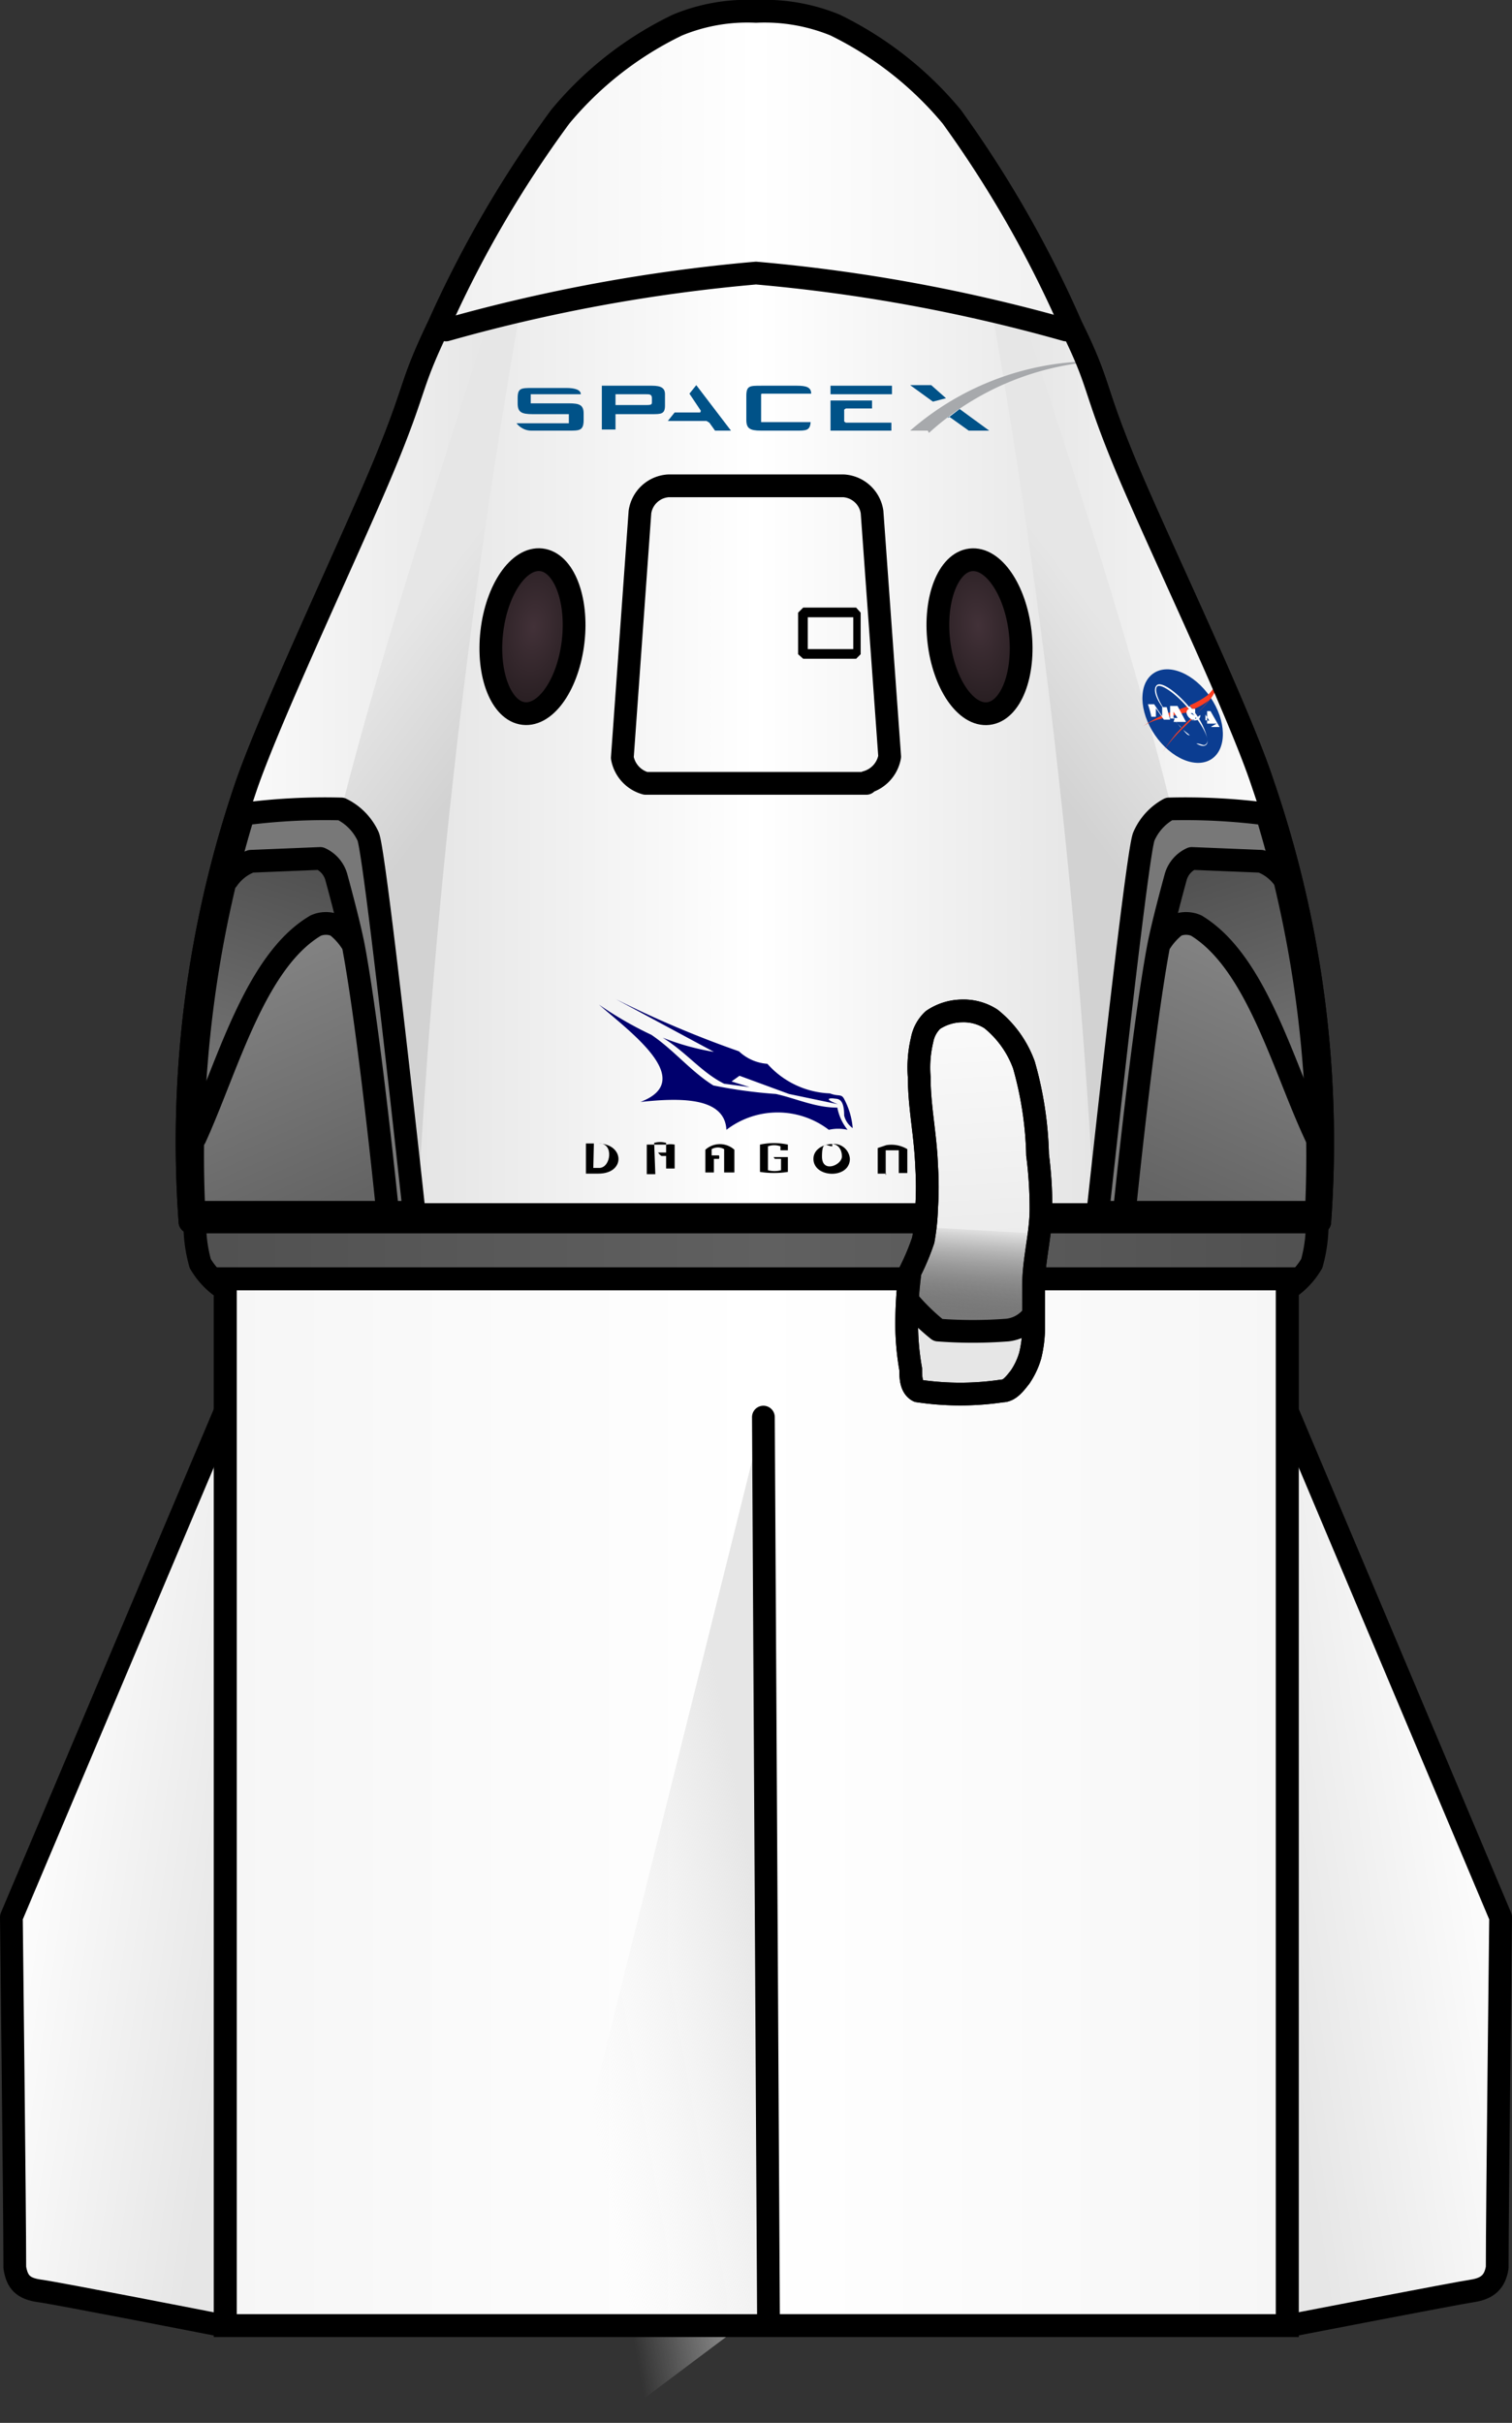 <svg xmlns="http://www.w3.org/2000/svg" xmlns:xlink="http://www.w3.org/1999/xlink" viewBox="0 0 26.58 42.59"><rect x="0" y="0" width="26.58" height="42.59" fill="#333333" stroke="none"/><defs><style>.cls-1,.cls-11,.cls-12,.cls-16,.cls-19,.cls-28,.cls-29,.cls-30,.cls-6,.cls-7,.cls-8,.cls-9{stroke:#000;stroke-width:0.4px;}.cls-1,.cls-11,.cls-12,.cls-16,.cls-19,.cls-29,.cls-30,.cls-6,.cls-7,.cls-8{stroke-linecap:round;stroke-linejoin:round;}.cls-1,.cls-10,.cls-13,.cls-14,.cls-15,.cls-16,.cls-17,.cls-18,.cls-2,.cls-22,.cls-23,.cls-27,.cls-29,.cls-3,.cls-30,.cls-31,.cls-4,.cls-5,.cls-6,.cls-7,.cls-8{fill-rule:evenodd;}.cls-1{fill:url(#linear-gradient);}.cls-2{fill:url(#linear-gradient-2);}.cls-3{fill:url(#linear-gradient-3);}.cls-4{fill:url(#linear-gradient-4);}.cls-5{fill:url(#linear-gradient-5);}.cls-6{fill:url(#linear-gradient-6);}.cls-7{fill:url(#linear-gradient-7);}.cls-8{fill:url(#linear-gradient-8);}.cls-9{fill:url(#linear-gradient-9);}.cls-10{fill:url(#linear-gradient-10);}.cls-11{fill:url(#radial-gradient);}.cls-12{fill:url(#radial-gradient-2);}.cls-13{fill:#787878;}.cls-14{fill:url(#linear-gradient-11);}.cls-15{fill:url(#linear-gradient-12);}.cls-16{fill:#4ff;}.cls-16,.cls-29{fill-opacity:0;}.cls-17{fill:url(#linear-gradient-13);}.cls-18{fill:url(#linear-gradient-14);}.cls-19,.cls-28{fill:none;}.cls-20{fill:#005288;}.cls-21{fill:#a7a9ac;}.cls-23{fill:#00006d;}.cls-24{fill:#0b3d91;}.cls-25{fill:#fc3d21;}.cls-26,.cls-29{fill:#fff;}.cls-27{fill:url(#linear-gradient-15);}.cls-30{fill:url(#linear-gradient-16);}.cls-31{fill:url(#linear-gradient-17);}</style><linearGradient id="linear-gradient" x1="30.58" y1="-34.85" x2="50.96" y2="-34.85" gradientTransform="matrix(1, 0, 0, -1, -27.48, -21.7)" gradientUnits="userSpaceOnUse"><stop offset="0" stop-color="#d2d2d2"/><stop offset="0.5" stop-color="#fff"/><stop offset="1" stop-color="#d2d2d2"/></linearGradient><linearGradient id="linear-gradient-2" x1="163.17" y1="-35.23" x2="165.15" y2="-33.72" gradientTransform="translate(171.48 -21.7) rotate(180)" gradientUnits="userSpaceOnUse"><stop offset="0" stop-color="#d2d2d2"/><stop offset="1" stop-color="#e6e6e6"/></linearGradient><linearGradient id="linear-gradient-3" x1="162.85" y1="-31.68" x2="167.23" y2="-31.68" gradientTransform="translate(171.48 -21.7) rotate(180)" gradientUnits="userSpaceOnUse"><stop offset="0" stop-color="#e6e6e6"/><stop offset="1" stop-color="#fafafa"/></linearGradient><linearGradient id="linear-gradient-4" x1="45.76" y1="-35.23" x2="47.74" y2="-33.72" gradientTransform="matrix(1, 0, 0, -1, -27.48, -21.7)" xlink:href="#linear-gradient-2"/><linearGradient id="linear-gradient-5" x1="45.44" y1="-31.68" x2="49.81" y2="-31.68" gradientTransform="matrix(1, 0, 0, -1, -27.48, -21.7)" xlink:href="#linear-gradient-3"/><linearGradient id="linear-gradient-6" x1="30.71" y1="-43.67" x2="50.84" y2="-43.67" gradientTransform="matrix(1, 0, 0, -1, -27.48, -21.7)" gradientUnits="userSpaceOnUse"><stop offset="0" stop-color="#505050"/><stop offset="0.51" stop-color="#606060"/><stop offset="1" stop-color="#505050"/></linearGradient><linearGradient id="linear-gradient-7" x1="167.11" y1="-54.45" x2="171.32" y2="-53.83" gradientTransform="translate(171.49 -21.7) rotate(180)" gradientUnits="userSpaceOnUse"><stop offset="0" stop-color="#e6e6e6"/><stop offset="1" stop-color="#fff"/></linearGradient><linearGradient id="linear-gradient-8" x1="49.69" y1="-54.45" x2="53.91" y2="-53.83" gradientTransform="matrix(1, 0, 0, -1, -27.49, -21.7)" xlink:href="#linear-gradient-7"/><linearGradient id="linear-gradient-9" x1="25.25" y1="-941.39" x2="43.92" y2="-941.39" gradientTransform="matrix(1, 0, 0, -0.06, -21.29, -27.93)" gradientUnits="userSpaceOnUse"><stop offset="0" stop-color="#f6f6f6"/><stop offset="0.5" stop-color="#fff"/><stop offset="1" stop-color="#f6f6f6"/></linearGradient><linearGradient id="linear-gradient-10" x1="35.21" y1="-24.69" x2="46.34" y2="-24.69" gradientTransform="matrix(1, 0, 0, -1, -27.48, -21.7)" gradientUnits="userSpaceOnUse"><stop offset="0" stop-color="#f0f0f0"/><stop offset="0.5" stop-color="#fff"/><stop offset="1" stop-color="#f0f0f0"/></linearGradient><radialGradient id="radial-gradient" cx="116.64" cy="55.67" r="0.92" gradientTransform="matrix(0, 1, 1.7, 0, -85.11, -105.45)" gradientUnits="userSpaceOnUse"><stop offset="0" stop-color="#423138"/><stop offset="1" stop-color="#251c1f"/></radialGradient><radialGradient id="radial-gradient-2" cx="233.29" cy="63.53" r="0.92" gradientTransform="translate(250.51 118.99) rotate(180) scale(1 1.7)" xlink:href="#radial-gradient"/><linearGradient id="linear-gradient-11" x1="33.87" y1="-37.22" x2="32.49" y2="-41.46" gradientTransform="matrix(1, 0, 0, -1, -27.51, -21.7)" gradientUnits="userSpaceOnUse"><stop offset="0" stop-color="#505050"/><stop offset="1" stop-color="#787878"/></linearGradient><linearGradient id="linear-gradient-12" x1="31.58" y1="-38.88" x2="33.37" y2="-42.91" gradientTransform="matrix(1, 0, 0, -1, -27.51, -21.7)" gradientUnits="userSpaceOnUse"><stop offset="0" stop-color="#828282"/><stop offset="1" stop-color="#646464"/></linearGradient><linearGradient id="linear-gradient-13" x1="151.29" y1="-37.22" x2="149.9" y2="-41.46" gradientTransform="translate(171.51 -21.7) rotate(180)" xlink:href="#linear-gradient-11"/><linearGradient id="linear-gradient-14" x1="148.99" y1="-38.88" x2="150.79" y2="-42.91" gradientTransform="translate(171.51 -21.7) rotate(180)" xlink:href="#linear-gradient-12"/><linearGradient id="linear-gradient-15" x1="37.37" y1="-55.9" x2="40.82" y2="-55.28" gradientTransform="matrix(1, 0, 0, -1, -27.48, -21.7)" gradientUnits="userSpaceOnUse"><stop offset="0" stop-color="#f0f0f0" stop-opacity="0"/><stop offset="1" stop-color="#e6e6e6"/></linearGradient><linearGradient id="linear-gradient-16" x1="44.36" y1="-39.71" x2="44.67" y2="-45.08" gradientTransform="matrix(1, 0, 0, -1, -27.48, -21.7)" gradientUnits="userSpaceOnUse"><stop offset="0" stop-color="#fafafa"/><stop offset="1" stop-color="#e6e6e6"/></linearGradient><linearGradient id="linear-gradient-17" x1="77.83" y1="-44.89" x2="77.96" y2="-43.24" gradientTransform="matrix(1, 0, 0, -1, -60.79, -21.7)" gradientUnits="userSpaceOnUse"><stop offset="0" stop-color="#787878"/><stop offset="1" stop-opacity="0"/></linearGradient></defs><title>Asset 4</title><g id="Layer_2" data-name="Layer 2"><g id="svg2"><g id="g5202"><g id="g6994"><path id="path6916" class="cls-1" d="M18.85,5.77c.49,1,.36,1,.91,2.34s2,4.33,2.44,5.67a19.37,19.37,0,0,1,1,7.7H3.34a19.37,19.37,0,0,1,1-7.7c.47-1.34,1.89-4.33,2.44-5.67s.42-1.31.91-2.34l.11,0a29.39,29.39,0,0,1,5.45-1,29.39,29.39,0,0,1,5.45,1Z"/><g id="g6973"><path id="path6969" class="cls-2" d="M9.14,5.47a133.36,133.36,0,0,0-1.81,16l-.88-6.72L6,14.23l-1.77.13a1.78,1.78,0,0,1,.13-.58c.47-1.34,1.89-4.33,2.44-5.67s.42-1.31.91-2.34l.11,0Z"/><path id="path6971" class="cls-3" d="M6,14.23l-1.77.13a1.78,1.78,0,0,1,.13-.58c.47-1.34,1.89-4.33,2.44-5.67s.42-1.31.91-2.34l.11,0,.78-.2C7.7,8.45,6.75,11.29,6,14.23Z"/></g><g id="g6967"><path id="path6847" class="cls-4" d="M17.44,5.47a133.36,133.36,0,0,1,1.81,16l.88-6.72.43-.53,1.77.13a1.78,1.78,0,0,0-.13-.58c-.47-1.34-1.89-4.33-2.44-5.67s-.42-1.31-.91-2.34l-.11,0Z"/><path id="path6838" class="cls-5" d="M20.56,14.23l1.77.13a1.78,1.78,0,0,0-.13-.58c-.47-1.34-1.89-4.33-2.44-5.67s-.42-1.31-.91-2.34l-.11,0L18,5.6c.92,2.85,1.87,5.69,2.6,8.63Z"/></g></g><path id="path6621" class="cls-6" d="M3.85,22.59a1.35,1.35,0,0,1-.33-.38,2.57,2.57,0,0,1-.09-.86H23.15a2.57,2.57,0,0,1-.09.86,1.35,1.35,0,0,1-.33.38Z"/><g id="g6583"><path id="path6577" class="cls-7" d="M3.81,40.86S1,40.31.7,40.27s-.4-.16-.44-.41c0-1-.06-6.16-.06-6.16l3.88-9.18.11,16.31Z"/><path id="path6565" class="cls-8" d="M22.77,40.86s2.84-.55,3.11-.59.4-.16.44-.41c0-1,.06-6.16.06-6.16l-3.87-9.18-.12,16.31Z"/></g><rect id="rect5744" class="cls-9" x="3.96" y="22.48" width="18.67" height="18.4"/><path id="path6786" class="cls-10" d="M7.73,5.77A19.84,19.84,0,0,1,9.85,2.05,6.13,6.13,0,0,1,11.91.44,3.21,3.21,0,0,1,13.29.2a3.27,3.27,0,0,1,1.39.24,6.21,6.21,0,0,1,2.05,1.61,19.84,19.84,0,0,1,2.12,3.72l-.11,0a29.39,29.39,0,0,0-5.45-1,29.39,29.39,0,0,0-5.45,1Z"/><g id="g6816"><ellipse id="path6764" class="cls-11" cx="9.36" cy="11.19" rx="1.36" ry="0.72" transform="translate(-2.82 19.22) rotate(-83.48)"/><ellipse id="ellipse6776" class="cls-12" cx="17.22" cy="11.19" rx="0.72" ry="1.36" transform="translate(-1.16 2.03) rotate(-6.52)"/></g><g id="g6698"><g id="g6663"><path id="path6651" class="cls-13" d="M7.28,21.31s-.69-6.38-.81-6.61A1,1,0,0,0,6,14.22a11,11,0,0,0-1.72.09,20.67,20.67,0,0,0-.87,7Z"/><path id="path6629" class="cls-14" d="M6.81,21.27s-.31-3.08-.59-4.6c-.08-.43-.31-1.26-.31-1.26a.51.51,0,0,0-.28-.32l-1.22.05a.63.63,0,0,0-.35.27,19.21,19.21,0,0,0-.59,5.92Z"/><path id="path6633" class="cls-15" d="M6.17,16.55a1.17,1.17,0,0,0-.26-.28.45.45,0,0,0-.36,0c-1.07.65-1.49,2.37-2.08,3.61l0,1.44,3.33,0Z"/><path id="path6631" class="cls-16" d="M6.17,16.55a1.17,1.17,0,0,0-.26-.28.45.45,0,0,0-.36,0C4.48,16.9,4,18.75,3.43,20"/><path id="path6625" class="cls-16" d="M7.28,21.31s-.69-6.38-.81-6.61A1,1,0,0,0,6,14.22a11,11,0,0,0-1.72.09,20.67,20.67,0,0,0-.87,7Z"/><path id="path6627" class="cls-16" d="M6.81,21.27s-.31-3.08-.59-4.6c-.08-.43-.31-1.26-.31-1.26a.51.51,0,0,0-.28-.32l-1.22.05a.87.87,0,0,0-.41.32"/></g><g id="g6677"><path id="path6665" class="cls-13" d="M19.3,21.31s.69-6.38.81-6.61a1,1,0,0,1,.44-.48,11,11,0,0,1,1.72.09,20.67,20.67,0,0,1,.87,7Z"/><path id="path6667" class="cls-17" d="M19.77,21.27s.31-3.08.59-4.6c.08-.43.31-1.26.31-1.26a.51.51,0,0,1,.28-.32l1.22.05a.63.63,0,0,1,.35.27,19.21,19.21,0,0,1,.59,5.92Z"/><path id="path6669" class="cls-18" d="M20.41,16.55a1.17,1.17,0,0,1,.26-.28.45.45,0,0,1,.36,0c1.07.65,1.49,2.37,2.08,3.61l0,1.44-3.33,0Z"/><path id="path6671" class="cls-16" d="M20.41,16.55a1.17,1.17,0,0,1,.26-.28.45.45,0,0,1,.36,0c1.07.65,1.53,2.5,2.12,3.74"/><path id="path6673" class="cls-16" d="M19.3,21.31s.69-6.38.81-6.61a1,1,0,0,1,.44-.48,11,11,0,0,1,1.72.09,20.67,20.67,0,0,1,.87,7Z"/><path id="path6675" class="cls-16" d="M19.77,21.27s.31-3.08.59-4.6c.08-.43.31-1.26.31-1.26a.51.51,0,0,1,.28-.32l1.22.05a.87.87,0,0,1,.41.32"/></g></g><path id="path6731" class="cls-19" d="M7.84,5.8a29.39,29.39,0,0,1,5.45-1,29.39,29.39,0,0,1,5.45,1"/><g id="g6762"><path id="path14421" class="cls-20" d="M11.45,6.78h-.87l0,0v.77h.24V7.28l0,0h.64c.16,0,.23,0,.23-.15V6.93c0-.11-.07-.15-.23-.15m0,.28c0,.05,0,.06-.11.06h-.53l0,0V6.93l0,0h.53c.07,0,.11,0,.11.07Z"/><polyline id="polyline14423" class="cls-20" points="12.12 6.92 12.32 7.22 12.31 7.25 11.86 7.25 11.74 7.4 12.42 7.4 12.47 7.43 12.57 7.57 12.85 7.57 12.24 6.77"/><polyline id="polyline14425" class="cls-20" points="14.84 7.41 14.84 7.2 14.87 7.18 15.33 7.18 15.33 7.04 14.6 7.04 14.6 7.57 15.67 7.57 15.67 7.43 14.87 7.43"/><rect id="rect14427" class="cls-20" x="14.6" y="6.78" width="1.08" height="0.15"/><path id="path14429" class="cls-20" d="M13.39,6.92h.87c0-.11-.08-.14-.25-.14h-.63c-.2,0-.26,0-.26.18v.42c0,.15.06.19.26.19H14c.17,0,.24,0,.25-.15h-.87l0,0V6.93"/><path id="path14431" class="cls-20" d="M10,7.09H9.33l0,0V6.93h.88v0c0-.08-.11-.11-.25-.11H9.36c-.2,0-.26,0-.26.18v.09c0,.15.06.19.26.19H10l0,0v.16H9.08s0,0,0,0,.09.13.26.13H10c.19,0,.26,0,.26-.19V7.27c0-.15-.07-.18-.26-.18"/><path id="path14433" class="cls-20" d="M16.37,6.77H16l0,0,.4.29L16.63,7"/><path id="path14435" class="cls-20" d="M16.68,7.32l.35.25h.36l0,0-.52-.38-.21.16"/><path id="path14437" class="cls-21" d="M16.31,7.57H16l0,0a4.94,4.94,0,0,1,3.33-1.22,4.88,4.88,0,0,0-3,1.26"/></g><path id="path6953" class="cls-19" d="M15.23,13.75a.57.57,0,0,0,.41-.45L15.33,9a.54.54,0,0,0-.5-.46H11.75a.54.54,0,0,0-.5.46l-.31,4.32a.57.57,0,0,0,.41.45h3.88Z"/><path id="rect6956" class="cls-22" d="M14.12,10.68l-.09.09v.73l.09.08h.93l.08-.08v-.73l-.08-.09Zm.08.17H15v.56H14.2Z"/><g id="g14461"><g id="g14445"><path id="path14441" class="cls-23" d="M11.26,19.37c.66-.07,1.48-.1,1.51.49a1.48,1.48,0,0,1,1.8,0,.73.73,0,0,1,.33,0,.88.88,0,0,1-.18-.39c-.39,0-.72-.16-1.08-.24a8.53,8.53,0,0,1-1.1-.15c-.4-.25-.69-.62-1.09-.89a6.46,6.46,0,0,1-.92-.53c.56.49,1.72,1.33.73,1.71Z"/><path id="path14443" class="cls-23" d="M10.82,17.56a18.3,18.3,0,0,0,2.17.92.81.81,0,0,0,.5.22,1.55,1.55,0,0,0,1.1.52c.15.06.2,0,.25.1a1.31,1.31,0,0,1,.15.51.38.38,0,0,1-.15-.22c0-.32-.12-.29-.18-.3s-.2,0,.07.1l-.86-.18L13,18.91l-.14.1.32.1-.45-.06c-.4-.2-.66-.55-1.08-.81a4.32,4.32,0,0,0,.9.25Z"/></g><g id="g14459"><path id="path14447" class="cls-22" d="M12.76,20.61h.15v-.4a.38.38,0,0,0-.51,0v.4h.15v-.24h.09a.11.11,0,0,0,0-.06h-.13V20.2a.22.22,0,0,1,.22,0s0,.31,0,.41Z"/><path id="path14449" class="cls-22" d="M14.63,20.11c-.15,0-.33.09-.33.26,0,.34.64.36.64,0A.28.28,0,0,0,14.63,20.11Zm0,0c.08,0,.17.07.17.22s-.35.3-.35,0S14.54,20.15,14.63,20.15Z"/><path id="path14451" class="cls-22" d="M15.58,20.63h-.15v-.45l.15-.05h0a.54.54,0,0,1,.37.07v.42H15.8v-.4c-.05,0-.07,0-.23,0,0,0,0,.3,0,.44Z"/><path id="path14453" class="cls-22" d="M10.3,20.1v.53h.22c.48,0,.46-.52,0-.53Zm.14,0h.1c.25,0,.2.42,0,.43h-.11Z"/><path id="path14455" class="cls-22" d="M11.52,20.64h-.15v-.52h.35a.36.36,0,0,1,.14,0v.18s-.12,0-.13,0,.13,0,.13,0v.24s-.12,0-.15,0v-.22h-.08a.17.17,0,0,1-.06-.06h.14v-.17a.38.38,0,0,0-.21,0Z"/><path id="path14457" class="cls-22" d="M13.6,20.34h.25v.26a1.61,1.61,0,0,1-.49,0v-.48a1.16,1.16,0,0,1,.49,0v.1h-.13v-.07a.33.33,0,0,0-.22,0v.42a.45.45,0,0,0,.23,0v-.2h-.11s0,0,0,0Z"/></g></g><g id="g7747"><ellipse id="circle7392" class="cls-24" cx="20.79" cy="12.59" rx="0.59" ry="0.91" transform="translate(-3.48 13.89) rotate(-34.27)"/><path id="path7474" class="cls-25" d="M20.89,12.41l-.19.07a2,2,0,0,0-.61.29h0a.94.94,0,0,1,.26-.12l.47-.12.13,0-.06-.07Zm.14.16,0,0c-.06,0-.3.27-.35.32a3.43,3.43,0,0,0-.24.33v0a2.29,2.29,0,0,1,.23-.29c.07-.08.22-.22.27-.27l.13-.12h0Zm.2-.35a1.59,1.59,0,0,1-.32.18v0l.06.07a1,1,0,0,0,.28-.16,2.19,2.19,0,0,1-.22.24l0,0a2,2,0,0,0,.22-.23.76.76,0,0,0,.19-.45A.79.79,0,0,1,21.23,12.22Z"/><path id="path7476" class="cls-26" d="M20.76,12.78l-.08-.08-.08-.1h0l.1.12.06.07v0h0Zm.14.13-.1-.08v0s.06.08.09.09S20.92,12.93,20.9,12.91Zm0-.49c-.25-.29-.5-.45-.57-.37s0,.27.19.49h0c-.16-.21-.23-.41-.18-.47s.3.09.54.37a2.09,2.09,0,0,1,.14.17c.16.21.24.4.19.46s-.08,0-.18,0h0c.09.05.16.06.19,0S21.17,12.7,20.92,12.42Z"/><path id="path7478" class="cls-26" d="M20.18,12.38h.11l.14.21,0-.16s0,0,0,0h.08s0,0,0,0l.06.22,0,0h-.11l-.14-.2,0,.15s0,0,0,0h-.08s0,0,0,0a1.8,1.8,0,0,0-.06-.22S20.19,12.4,20.18,12.38Z"/><path id="path7480" class="cls-26" d="M21.29,12.78h.15a0,0,0,0,1,0,0l-.16-.28h-.06l0,0h0s0,.21,0,.22a.05.05,0,0,1,0,0h.08l0,0v0h.09v0S21.29,12.77,21.29,12.78Zm-.1-.12v-.1l.07.11Zm-.06-.18h0Z"/><path id="path7482" class="cls-26" d="M20.63,12.69v0h.09v0s0,0,0,0h.13l0,0-.15-.28h-.13s0,0,0,0,0,.21,0,.22,0,0,0,0h.08Zm0-.18.07.11h-.07Z"/><path id="path7484" class="cls-26" d="M21.05,12.61l-.06.05,0,0s0,0-.06,0h0l0,0v0s0,0,0,0a.24.24,0,0,0,.1,0,.08.08,0,0,0,.07-.09A.18.18,0,0,0,21.05,12.61Zm-.17.06v0h0Zm.14-.08,0,0-.09-.05s0,0,0,0a.15.15,0,0,1,.08,0l0-.08a0,0,0,0,1,0,0l-.09,0s-.07,0-.06.08a.16.16,0,0,0,.1.11h0l.05,0Z"/></g><path id="path6726" class="cls-19" d="M3.34,21.48a19.37,19.37,0,0,1,1-7.7c.47-1.34,1.89-4.33,2.44-5.67s.42-1.31.91-2.34A19.84,19.84,0,0,1,9.85,2.05,6.13,6.13,0,0,1,11.91.44,3.21,3.21,0,0,1,13.29.2a3.27,3.27,0,0,1,1.39.24,6.21,6.21,0,0,1,2.05,1.61,19.84,19.84,0,0,1,2.12,3.72c.49,1,.36,1,.91,2.34s2,4.33,2.44,5.67a19.37,19.37,0,0,1,1,7.7Z"/><g id="path6587"><polygon class="cls-27" points="13.38 25.04 10.42 36.93 10.46 42.41 10.75 42.59 13.31 40.67 13.38 25.04"/></g><rect id="rect6609" class="cls-28" x="3.96" y="22.48" width="18.67" height="18.4"/><path id="path6585" class="cls-29" d="M13.42,24.91l.09,15.92"/><g id="g8196"><path id="path6611" class="cls-30" d="M15.94,23.16a4.59,4.59,0,0,0,.07.91c0,.13,0,.31.13.38a5,5,0,0,0,1.48,0c.13,0,.23-.14.31-.24a1.33,1.33,0,0,0,.18-.38,2.12,2.12,0,0,0,.06-.44c0-.26,0-.53,0-.8,0-.45.13-.89.13-1.34a7.46,7.46,0,0,0-.06-.95A6.28,6.28,0,0,0,18,18.72a1.84,1.84,0,0,0-.58-.81.89.89,0,0,0-.51-.14.93.93,0,0,0-.51.16.64.64,0,0,0-.19.35,2.08,2.08,0,0,0-.05.66c0,.53.11,1,.13,1.57a5.61,5.61,0,0,1,0,.71,3.8,3.8,0,0,1-.06.58,4.1,4.1,0,0,1-.23.55,6.94,6.94,0,0,0-.06.82Z"/><path id="path8182" class="cls-31" d="M15.89,22.77l.64.57,1,.07.73-.22.11-1.5-2-.11Z"/><path id="path6613" class="cls-19" d="M16,22.91a3.82,3.82,0,0,0,.49.47,8,8,0,0,0,1.22,0,.65.65,0,0,0,.41-.21"/><path id="path8180" class="cls-19" d="M15.94,23.16a4.59,4.59,0,0,0,.07.91c0,.13,0,.31.13.38a5,5,0,0,0,1.48,0c.13,0,.23-.14.31-.24a1.33,1.33,0,0,0,.18-.38,2.12,2.12,0,0,0,.06-.44c0-.26,0-.53,0-.8,0-.45.13-.89.13-1.34a7.46,7.46,0,0,0-.06-.95A6.28,6.28,0,0,0,18,18.72a1.84,1.84,0,0,0-.58-.81.89.89,0,0,0-.51-.14.93.93,0,0,0-.51.16.64.64,0,0,0-.19.35,2.08,2.08,0,0,0-.05.66c0,.53.11,1,.13,1.57a5.61,5.61,0,0,1,0,.71,3.8,3.8,0,0,1-.06.58,4.1,4.1,0,0,1-.23.55,6.94,6.94,0,0,0-.06.82Z"/></g></g></g></g></svg>